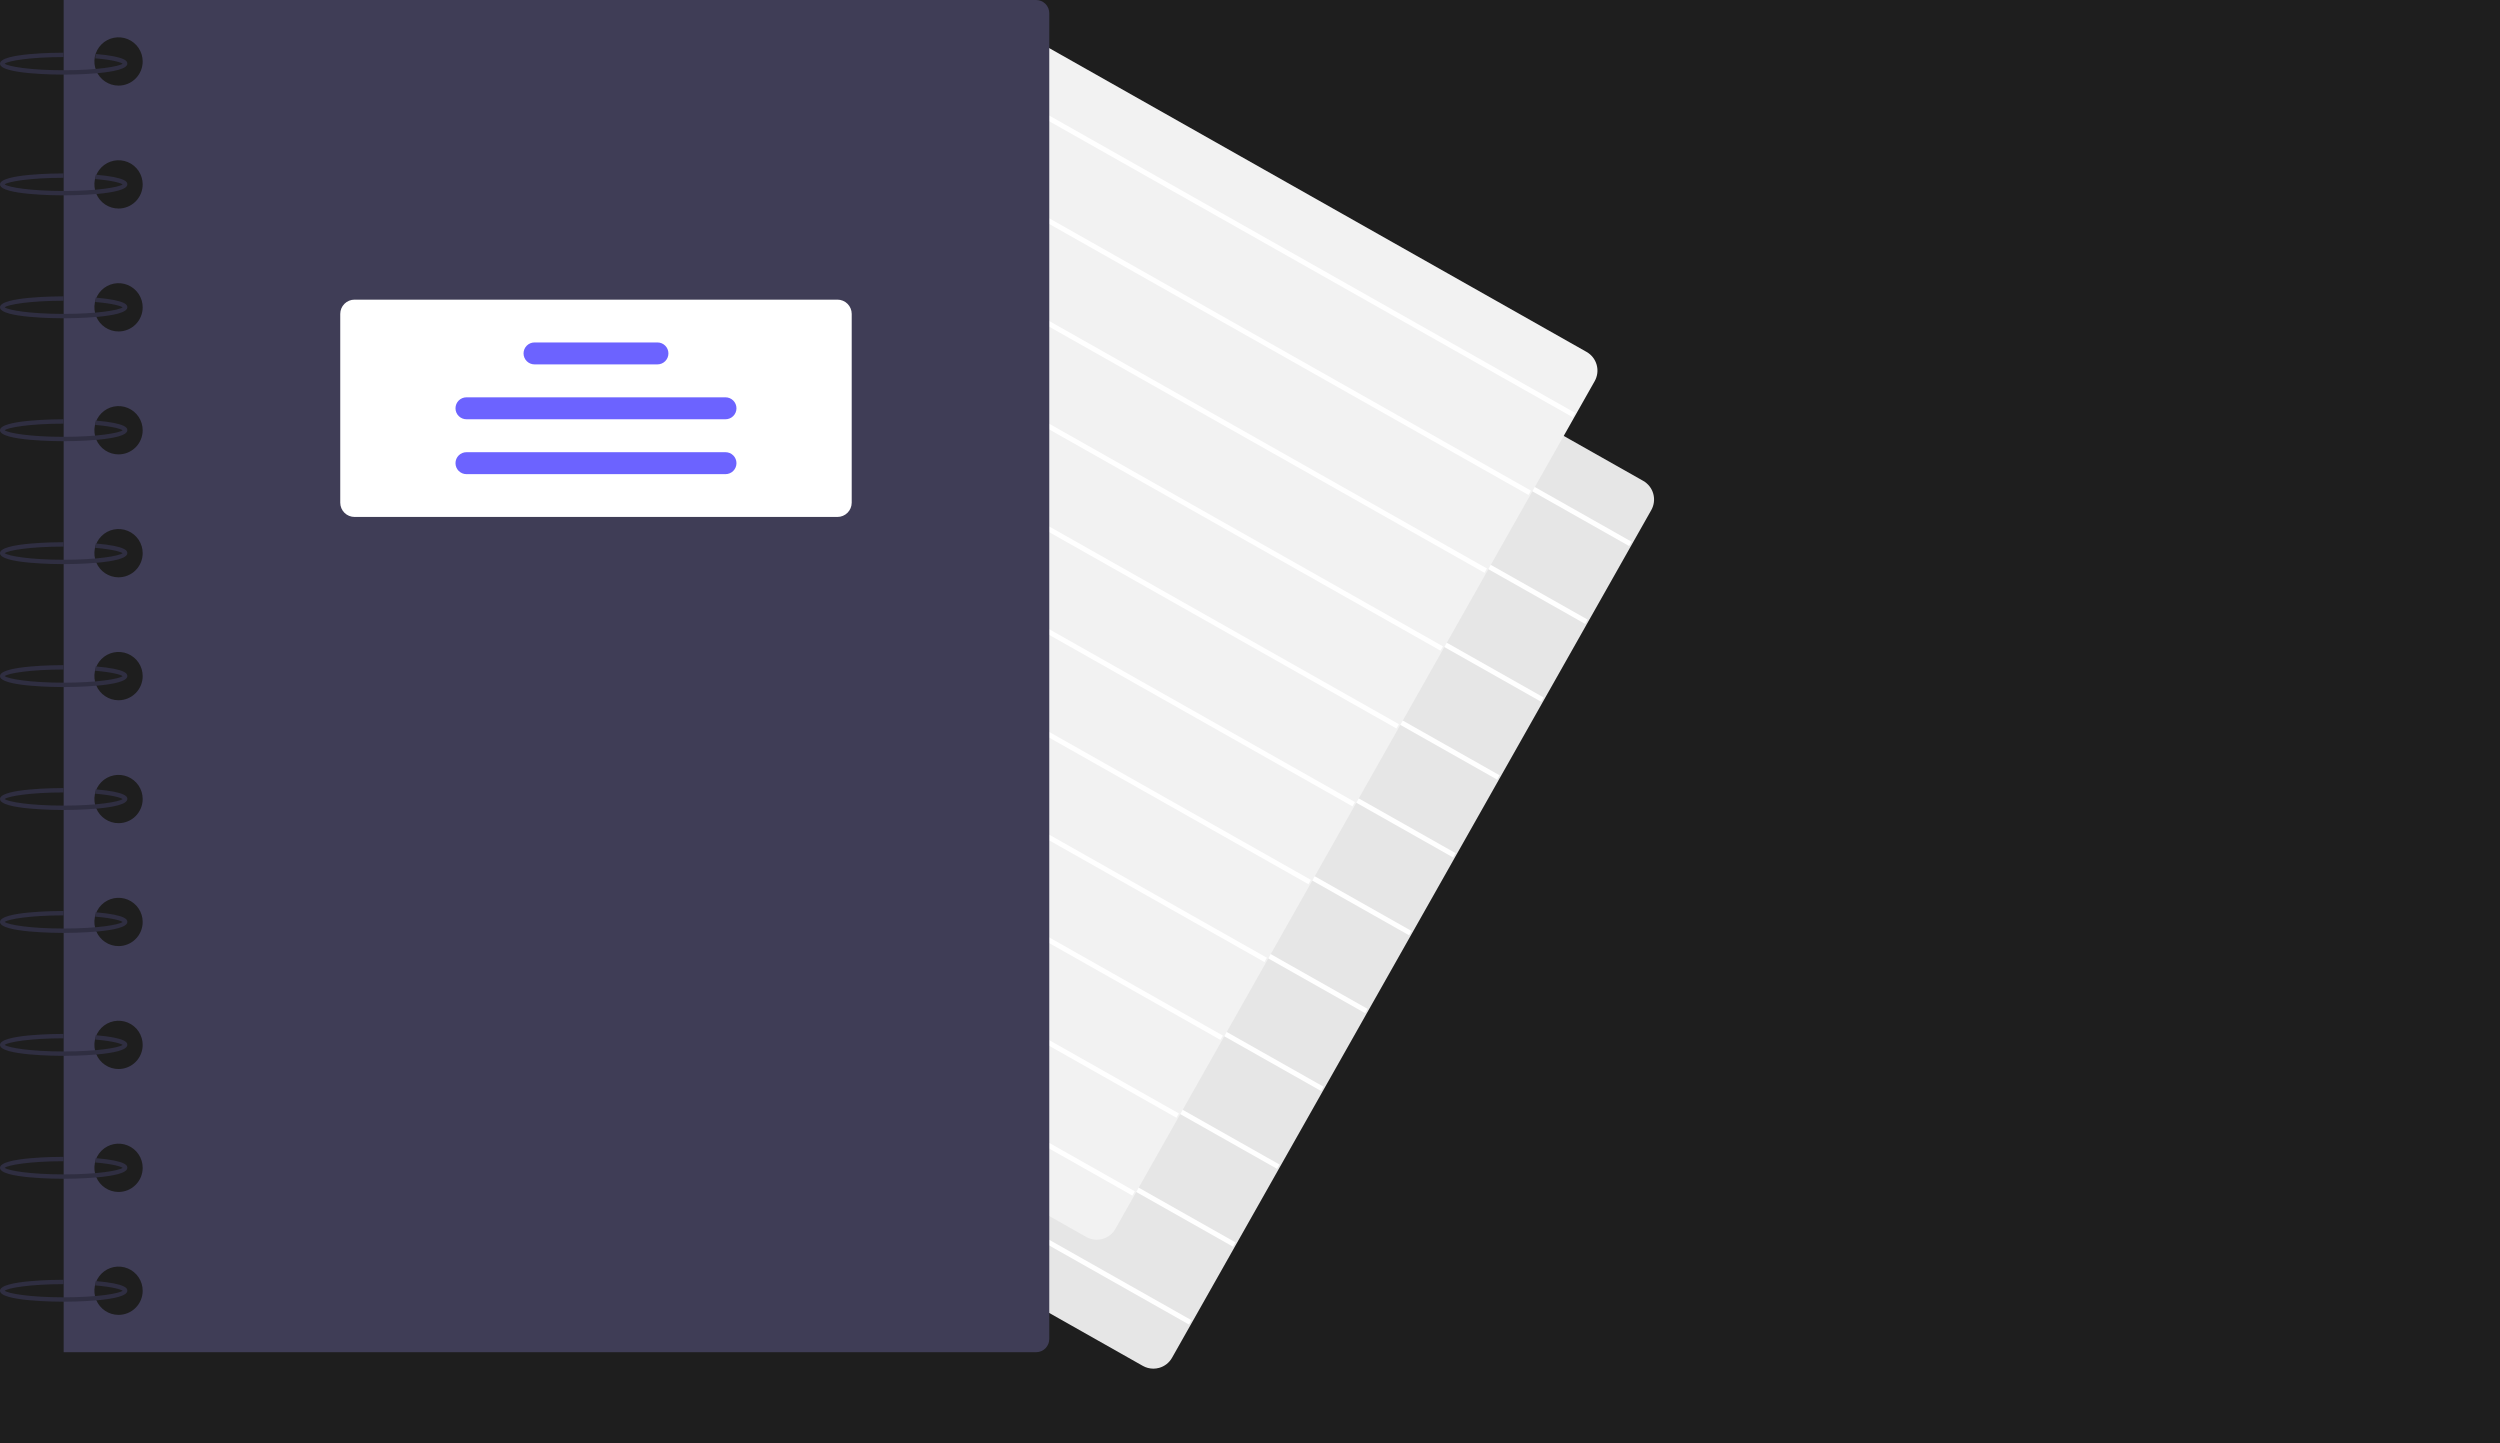 <svg width="795" height="459" viewBox="0 0 795 459" fill="none" xmlns="http://www.w3.org/2000/svg">
<rect width="795" height="459" fill="#1E1E1E"/>
<g clip-path="url(#clip0_0_1)">
<path d="M366.763 435.233C365.589 435.232 364.436 434.926 363.416 434.347L169.92 324.951C168.347 324.06 167.192 322.58 166.709 320.838C166.225 319.096 166.452 317.233 167.34 315.658L319.743 46.093C320.183 45.313 320.773 44.627 321.479 44.076C322.184 43.524 322.991 43.117 323.854 42.877C324.717 42.638 325.619 42.57 326.508 42.679C327.397 42.788 328.256 43.071 329.035 43.512L522.531 152.908C524.104 153.799 525.259 155.278 525.742 157.02C526.226 158.763 526 160.625 525.112 162.2L372.708 431.766C372.27 432.547 371.68 433.234 370.975 433.786C370.269 434.338 369.461 434.744 368.597 434.982C367.999 435.148 367.383 435.232 366.763 435.233Z" fill="#E6E6E6"/>
<path d="M314.346 56.654L313.568 58.029L518.067 173.645L518.844 172.269L314.346 56.654Z" fill="white"/>
<path d="M300.35 81.409L299.572 82.785L504.071 198.401L504.848 197.025L300.35 81.409Z" fill="white"/>
<path d="M286.354 106.166L285.576 107.541L490.074 223.157L490.852 221.781L286.354 106.166Z" fill="white"/>
<path d="M272.357 130.922L271.58 132.297L476.078 247.913L476.856 246.537L272.357 130.922Z" fill="white"/>
<path d="M258.361 155.678L257.584 157.053L462.082 272.669L462.86 271.294L258.361 155.678Z" fill="white"/>
<path d="M244.365 180.434L243.588 181.809L448.086 297.425L448.864 296.05L244.365 180.434Z" fill="white"/>
<path d="M230.369 205.19L229.591 206.565L434.09 322.181L434.867 320.806L230.369 205.19Z" fill="white"/>
<path d="M216.373 229.946L215.595 231.321L420.094 346.937L420.871 345.562L216.373 229.946Z" fill="white"/>
<path d="M202.377 254.702L201.599 256.077L406.097 371.693L406.875 370.318L202.377 254.702Z" fill="white"/>
<path d="M188.381 279.458L187.603 280.833L392.101 396.449L392.879 395.074L188.381 279.458Z" fill="white"/>
<path d="M174.384 304.214L173.607 305.589L378.105 421.205L378.883 419.83L174.384 304.214Z" fill="white"/>
<path d="M348.763 394.233C347.589 394.232 346.436 393.926 345.416 393.347L151.92 283.951C150.347 283.06 149.192 281.58 148.709 279.838C148.225 278.096 148.452 276.233 149.34 274.658L301.743 5.092C302.183 4.313 302.773 3.627 303.479 3.076C304.184 2.524 304.991 2.117 305.854 1.877C306.717 1.638 307.619 1.57 308.508 1.679C309.397 1.788 310.256 2.071 311.035 2.512L504.531 111.908C506.104 112.799 507.259 114.278 507.742 116.021C508.226 117.763 508 119.625 507.112 121.2L354.708 390.766C354.27 391.547 353.68 392.234 352.975 392.786C352.269 393.338 351.461 393.744 350.597 393.982C349.999 394.148 349.383 394.232 348.763 394.233Z" fill="#F2F2F2"/>
<path d="M296.346 15.653L295.568 17.029L500.067 132.645L500.844 131.269L296.346 15.653Z" fill="white"/>
<path d="M282.35 40.41L281.572 41.785L486.071 157.401L486.848 156.025L282.35 40.41Z" fill="white"/>
<path d="M268.354 65.165L267.576 66.541L472.074 182.157L472.852 180.781L268.354 65.165Z" fill="white"/>
<path d="M254.357 89.922L253.58 91.297L458.078 206.913L458.856 205.537L254.357 89.922Z" fill="white"/>
<path d="M240.361 114.678L239.584 116.053L444.082 231.669L444.86 230.294L240.361 114.678Z" fill="white"/>
<path d="M226.365 139.434L225.588 140.809L430.086 256.425L430.864 255.05L226.365 139.434Z" fill="white"/>
<path d="M212.369 164.19L211.591 165.565L416.09 281.181L416.867 279.806L212.369 164.19Z" fill="white"/>
<path d="M198.373 188.946L197.595 190.321L402.094 305.937L402.871 304.562L198.373 188.946Z" fill="white"/>
<path d="M184.377 213.702L183.599 215.077L388.097 330.693L388.875 329.318L184.377 213.702Z" fill="white"/>
<path d="M170.38 238.458L169.603 239.833L374.101 355.449L374.879 354.074L170.38 238.458Z" fill="white"/>
<path d="M156.384 263.214L155.607 264.589L360.105 380.205L360.883 378.83L156.384 263.214Z" fill="white"/>
<path d="M329.481 0H20.244V430H329.481C330.591 430 331.657 429.559 332.442 428.773C333.228 427.988 333.669 426.923 333.669 425.812V4.188C333.669 3.078 333.228 2.012 332.442 1.227C331.657 0.441 330.591 2.38685e-05 329.481 0ZM37.695 418.133C36.176 418.133 34.692 417.683 33.429 416.839C32.166 415.995 31.182 414.796 30.601 413.393C30.02 411.99 29.867 410.446 30.164 408.957C30.46 407.467 31.191 406.099 32.265 405.025C33.339 403.951 34.707 403.22 36.197 402.924C37.686 402.627 39.23 402.779 40.633 403.36C42.036 403.942 43.236 404.926 44.079 406.189C44.923 407.451 45.373 408.936 45.373 410.455C45.373 411.463 45.175 412.461 44.789 413.393C44.403 414.325 43.837 415.171 43.124 415.884C42.411 416.597 41.565 417.163 40.633 417.549C39.702 417.935 38.703 418.133 37.695 418.133ZM37.695 379.042C36.176 379.042 34.692 378.592 33.429 377.748C32.166 376.904 31.182 375.705 30.601 374.302C30.02 372.899 29.867 371.355 30.164 369.866C30.46 368.376 31.191 367.008 32.265 365.934C33.339 364.86 34.707 364.129 36.197 363.833C37.686 363.536 39.23 363.688 40.633 364.27C42.036 364.851 43.236 365.835 44.079 367.098C44.923 368.36 45.373 369.845 45.373 371.364C45.373 372.372 45.175 373.371 44.789 374.302C44.403 375.234 43.837 376.08 43.124 376.793C42.411 377.506 41.565 378.072 40.633 378.458C39.702 378.844 38.703 379.042 37.695 379.042ZM37.695 339.951C36.176 339.951 34.692 339.501 33.429 338.657C32.166 337.813 31.182 336.614 30.601 335.211C30.02 333.808 29.867 332.264 30.164 330.775C30.46 329.285 31.191 327.917 32.265 326.843C33.339 325.769 34.707 325.038 36.197 324.742C37.686 324.445 39.23 324.597 40.633 325.179C42.036 325.76 43.236 326.744 44.079 328.007C44.923 329.27 45.373 330.754 45.373 332.273C45.373 333.281 45.175 334.28 44.789 335.211C44.403 336.143 43.837 336.989 43.124 337.702C42.411 338.415 41.565 338.981 40.633 339.367C39.702 339.753 38.703 339.951 37.695 339.951ZM37.695 300.86C36.176 300.86 34.692 300.41 33.429 299.566C32.166 298.723 31.182 297.523 30.601 296.12C30.02 294.717 29.867 293.173 30.164 291.684C30.46 290.194 31.191 288.826 32.265 287.752C33.339 286.678 34.707 285.947 36.197 285.651C37.686 285.355 39.23 285.507 40.633 286.088C42.036 286.669 43.236 287.653 44.079 288.916C44.923 290.179 45.373 291.663 45.373 293.182C45.373 294.19 45.175 295.189 44.789 296.12C44.403 297.052 43.837 297.898 43.124 298.611C42.411 299.324 41.565 299.89 40.633 300.276C39.702 300.662 38.703 300.86 37.695 300.86ZM37.695 261.77C36.176 261.77 34.692 261.319 33.429 260.475C32.166 259.632 31.182 258.432 30.601 257.029C30.02 255.626 29.867 254.082 30.164 252.593C30.46 251.103 31.191 249.735 32.265 248.661C33.339 247.587 34.707 246.856 36.197 246.56C37.686 246.264 39.23 246.416 40.633 246.997C42.036 247.578 43.236 248.562 44.079 249.825C44.923 251.088 45.373 252.572 45.373 254.091C45.373 255.099 45.175 256.098 44.789 257.029C44.403 257.961 43.837 258.807 43.124 259.521C42.411 260.234 41.565 260.799 40.633 261.185C39.702 261.571 38.703 261.77 37.695 261.77ZM37.695 222.679C36.176 222.679 34.692 222.228 33.429 221.384C32.166 220.541 31.182 219.342 30.601 217.938C30.02 216.535 29.867 214.991 30.164 213.502C30.46 212.012 31.191 210.644 32.265 209.57C33.339 208.497 34.707 207.765 36.197 207.469C37.686 207.173 39.23 207.325 40.633 207.906C42.036 208.487 43.236 209.471 44.079 210.734C44.923 211.997 45.373 213.481 45.373 215C45.373 216.008 45.175 217.007 44.789 217.938C44.403 218.87 43.837 219.717 43.124 220.43C42.411 221.143 41.565 221.708 40.633 222.094C39.702 222.48 38.703 222.679 37.695 222.679ZM37.695 183.588C36.176 183.588 34.692 183.137 33.429 182.294C32.166 181.45 31.182 180.251 30.601 178.848C30.02 177.444 29.867 175.901 30.164 174.411C30.46 172.922 31.191 171.553 32.265 170.48C33.339 169.406 34.707 168.674 36.197 168.378C37.686 168.082 39.23 168.234 40.633 168.815C42.036 169.396 43.236 170.38 44.079 171.643C44.923 172.906 45.373 174.39 45.373 175.909C45.373 176.917 45.175 177.916 44.789 178.848C44.403 179.779 43.837 180.626 43.124 181.339C42.411 182.052 41.565 182.617 40.633 183.003C39.702 183.389 38.703 183.588 37.695 183.588ZM37.695 144.497C36.176 144.497 34.692 144.046 33.429 143.203C32.166 142.359 31.182 141.16 30.601 139.757C30.02 138.354 29.867 136.81 30.164 135.32C30.46 133.831 31.191 132.462 32.265 131.389C33.339 130.315 34.707 129.583 36.197 129.287C37.686 128.991 39.23 129.143 40.633 129.724C42.036 130.305 43.236 131.289 44.079 132.552C44.923 133.815 45.373 135.299 45.373 136.818C45.373 137.827 45.175 138.825 44.789 139.757C44.403 140.688 43.837 141.535 43.124 142.248C42.411 142.961 41.565 143.526 40.633 143.912C39.702 144.298 38.703 144.497 37.695 144.497ZM37.695 105.406C36.176 105.406 34.692 104.956 33.429 104.112C32.166 103.268 31.182 102.069 30.601 100.666C30.02 99.263 29.867 97.719 30.164 96.229C30.46 94.74 31.191 93.372 32.265 92.298C33.339 91.224 34.707 90.493 36.197 90.196C37.686 89.9 39.23 90.052 40.633 90.633C42.036 91.214 43.236 92.199 44.079 93.461C44.923 94.724 45.373 96.209 45.373 97.727C45.373 98.736 45.175 99.734 44.789 100.666C44.403 101.597 43.837 102.444 43.124 103.157C42.411 103.87 41.565 104.435 40.633 104.821C39.702 105.207 38.703 105.406 37.695 105.406ZM37.695 66.315C36.176 66.315 34.692 65.865 33.429 65.021C32.166 64.177 31.182 62.978 30.601 61.575C30.02 60.172 29.867 58.628 30.164 57.138C30.46 55.649 31.191 54.281 32.265 53.207C33.339 52.133 34.707 51.402 36.197 51.105C37.686 50.809 39.23 50.961 40.633 51.542C42.036 52.123 43.236 53.108 44.079 54.37C44.923 55.633 45.373 57.118 45.373 58.636C45.373 59.645 45.175 60.643 44.789 61.575C44.403 62.506 43.837 63.353 43.124 64.066C42.411 64.779 41.565 65.345 40.633 65.731C39.702 66.116 38.703 66.315 37.695 66.315ZM37.695 27.224C36.176 27.224 34.692 26.774 33.429 25.93C32.166 25.086 31.182 23.887 30.601 22.484C30.02 21.081 29.867 19.537 30.164 18.047C30.46 16.558 31.191 15.19 32.265 14.116C33.339 13.042 34.707 12.311 36.197 12.014C37.686 11.718 39.23 11.87 40.633 12.451C42.036 13.033 43.236 14.017 44.079 15.28C44.923 16.542 45.373 18.027 45.373 19.546C45.373 20.554 45.175 21.552 44.789 22.484C44.403 23.416 43.837 24.262 43.124 24.975C42.411 25.688 41.565 26.254 40.633 26.64C39.702 27.025 38.703 27.224 37.695 27.224Z" fill="#3F3D56"/>
<path d="M20.244 23.734C18.172 23.734 0 23.636 0 20.244C0 16.851 18.172 16.753 20.244 16.753V18.149C9.541 18.149 2.601 19.347 1.483 20.244C2.601 21.14 9.541 22.338 20.244 22.338C30.922 22.338 37.855 21.145 38.996 20.25C38.453 19.866 36.235 19.062 30.285 18.548L30.406 17.157C40.487 18.029 40.487 19.638 40.487 20.244C40.487 23.636 22.316 23.734 20.244 23.734Z" fill="#2F2E41"/>
<path d="M20.244 62.127C18.172 62.127 0 62.029 0 58.636C0 55.244 18.172 55.146 20.244 55.146V56.542C9.541 56.542 2.601 57.74 1.483 58.636C2.601 59.532 9.541 60.731 20.244 60.731C30.922 60.731 37.855 59.538 38.996 58.642C38.453 58.259 36.235 57.455 30.285 56.941L30.406 55.55C40.487 56.422 40.487 58.031 40.487 58.636C40.487 62.029 22.316 62.127 20.244 62.127Z" fill="#2F2E41"/>
<path d="M20.244 101.218C18.172 101.218 0 101.12 0 97.727C0 94.335 18.172 94.237 20.244 94.237V95.633C9.541 95.633 2.601 96.831 1.483 97.727C2.601 98.623 9.541 99.821 20.244 99.821C30.922 99.821 37.855 98.628 38.996 97.733C38.453 97.35 36.235 96.546 30.285 96.032L30.406 94.641C40.487 95.513 40.487 97.122 40.487 97.727C40.487 101.12 22.316 101.218 20.244 101.218Z" fill="#2F2E41"/>
<path d="M20.244 140.308C18.172 140.308 0 140.211 0 136.818C0 133.426 18.172 133.328 20.244 133.328V134.724C9.541 134.724 2.601 135.922 1.483 136.818C2.601 137.714 9.541 138.912 20.244 138.912C30.922 138.912 37.855 137.719 38.996 136.824C38.453 136.441 36.235 135.637 30.285 135.123L30.406 133.732C40.487 134.603 40.487 136.213 40.487 136.818C40.487 140.211 22.316 140.308 20.244 140.308Z" fill="#2F2E41"/>
<path d="M20.244 179.399C18.172 179.399 0 179.302 0 175.909C0 172.517 18.172 172.419 20.244 172.419V173.815C9.541 173.815 2.601 175.013 1.483 175.909C2.601 176.805 9.541 178.003 20.244 178.003C30.922 178.003 37.855 176.81 38.996 175.915C38.453 175.532 36.235 174.728 30.285 174.214L30.406 172.823C40.487 173.694 40.487 175.303 40.487 175.909C40.487 179.302 22.316 179.399 20.244 179.399Z" fill="#2F2E41"/>
<path d="M20.244 218.49C18.172 218.49 0 218.392 0 215C0 211.608 18.172 211.51 20.244 211.51V212.906C9.541 212.906 2.601 214.104 1.483 215C2.601 215.896 9.541 217.094 20.244 217.094C30.922 217.094 37.855 215.901 38.996 215.006C38.453 214.623 36.235 213.819 30.285 213.305L30.406 211.914C40.487 212.785 40.487 214.394 40.487 215C40.487 218.392 22.316 218.49 20.244 218.49Z" fill="#2F2E41"/>
<path d="M20.244 257.581C18.172 257.581 0 257.483 0 254.091C0 250.698 18.172 250.601 20.244 250.601V251.997C9.541 251.997 2.601 253.195 1.483 254.091C2.601 254.987 9.541 256.185 20.244 256.185C30.922 256.185 37.855 254.992 38.996 254.097C38.453 253.714 36.235 252.91 30.285 252.396L30.406 251.005C40.487 251.876 40.487 253.485 40.487 254.091C40.487 257.483 22.316 257.581 20.244 257.581Z" fill="#2F2E41"/>
<path d="M20.244 296.672C18.172 296.672 0 296.574 0 293.182C0 289.789 18.172 289.692 20.244 289.692V291.088C9.541 291.088 2.601 292.286 1.483 293.182C2.601 294.078 9.541 295.276 20.244 295.276C30.922 295.276 37.855 294.083 38.996 293.188C38.453 292.805 36.235 292.001 30.285 291.486L30.406 290.096C40.487 290.967 40.487 292.576 40.487 293.182C40.487 296.574 22.316 296.672 20.244 296.672Z" fill="#2F2E41"/>
<path d="M20.244 335.763C18.172 335.763 0 335.665 0 332.273C0 328.88 18.172 328.782 20.244 328.782V330.179C9.541 330.179 2.601 331.377 1.483 332.273C2.601 333.169 9.541 334.367 20.244 334.367C30.922 334.367 37.855 333.174 38.996 332.279C38.453 331.895 36.235 331.092 30.285 330.577L30.406 329.187C40.487 330.058 40.487 331.667 40.487 332.273C40.487 335.665 22.316 335.763 20.244 335.763Z" fill="#2F2E41"/>
<path d="M20.244 374.854C18.172 374.854 0 374.756 0 371.364C0 367.971 18.172 367.873 20.244 367.873V369.269C9.541 369.269 2.601 370.468 1.483 371.364C2.601 372.26 9.541 373.458 20.244 373.458C30.922 373.458 37.855 372.265 38.996 371.37C38.453 370.986 36.235 370.183 30.285 369.668L30.406 368.278C40.487 369.149 40.487 370.758 40.487 371.364C40.487 374.756 22.316 374.854 20.244 374.854Z" fill="#2F2E41"/>
<path d="M20.244 413.945C18.172 413.945 0 413.847 0 410.455C0 407.062 18.172 406.964 20.244 406.964V408.36C9.541 408.36 2.601 409.558 1.483 410.455C2.601 411.351 9.541 412.549 20.244 412.549C30.922 412.549 37.855 411.356 38.996 410.461C38.453 410.077 36.235 409.274 30.285 408.759L30.406 407.369C40.487 408.24 40.487 409.849 40.487 410.455C40.487 413.847 22.316 413.945 20.244 413.945Z" fill="#2F2E41"/>
<path d="M266.307 164.391H112.735C111.532 164.39 110.379 163.911 109.529 163.061C108.678 162.21 108.199 161.057 108.198 159.854V99.821C108.199 98.618 108.678 97.465 109.529 96.615C110.379 95.764 111.532 95.285 112.735 95.284H266.307C267.51 95.285 268.663 95.764 269.514 96.615C270.364 97.465 270.843 98.618 270.844 99.821V159.854C270.843 161.057 270.364 162.21 269.514 163.061C268.663 163.911 267.51 164.39 266.307 164.391Z" fill="white"/>
<path d="M209.067 115.877H169.976C169.05 115.877 168.162 115.509 167.508 114.854C166.853 114.2 166.485 113.312 166.485 112.386C166.485 111.461 166.853 110.573 167.508 109.918C168.162 109.264 169.05 108.896 169.976 108.896H209.067C209.992 108.896 210.88 109.264 211.535 109.918C212.189 110.573 212.557 111.461 212.557 112.386C212.557 113.312 212.189 114.2 211.535 114.854C210.88 115.509 209.992 115.877 209.067 115.877Z" fill="#6C63FF"/>
<path d="M230.706 133.328H148.336C147.41 133.328 146.523 132.96 145.868 132.306C145.213 131.651 144.846 130.763 144.846 129.838C144.846 128.912 145.213 128.024 145.868 127.37C146.523 126.715 147.41 126.347 148.336 126.347H230.706C231.632 126.347 232.52 126.715 233.174 127.37C233.829 128.024 234.196 128.912 234.196 129.838C234.196 130.763 233.829 131.651 233.174 132.306C232.52 132.96 231.632 133.328 230.706 133.328Z" fill="#6C63FF"/>
<path d="M230.706 150.779H148.336C147.41 150.779 146.523 150.412 145.868 149.757C145.213 149.102 144.846 148.215 144.846 147.289C144.846 146.363 145.213 145.476 145.868 144.821C146.523 144.166 147.41 143.799 148.336 143.799H230.706C231.632 143.799 232.52 144.166 233.174 144.821C233.829 145.476 234.196 146.363 234.196 147.289C234.196 148.215 233.829 149.102 233.174 149.757C232.52 150.412 231.632 150.779 230.706 150.779Z" fill="#6C63FF"/>
</g>
<defs>
<clipPath id="clip0_0_1">
<rect width="794.235" height="458.828" fill="white"/>
</clipPath>
</defs>
</svg>

